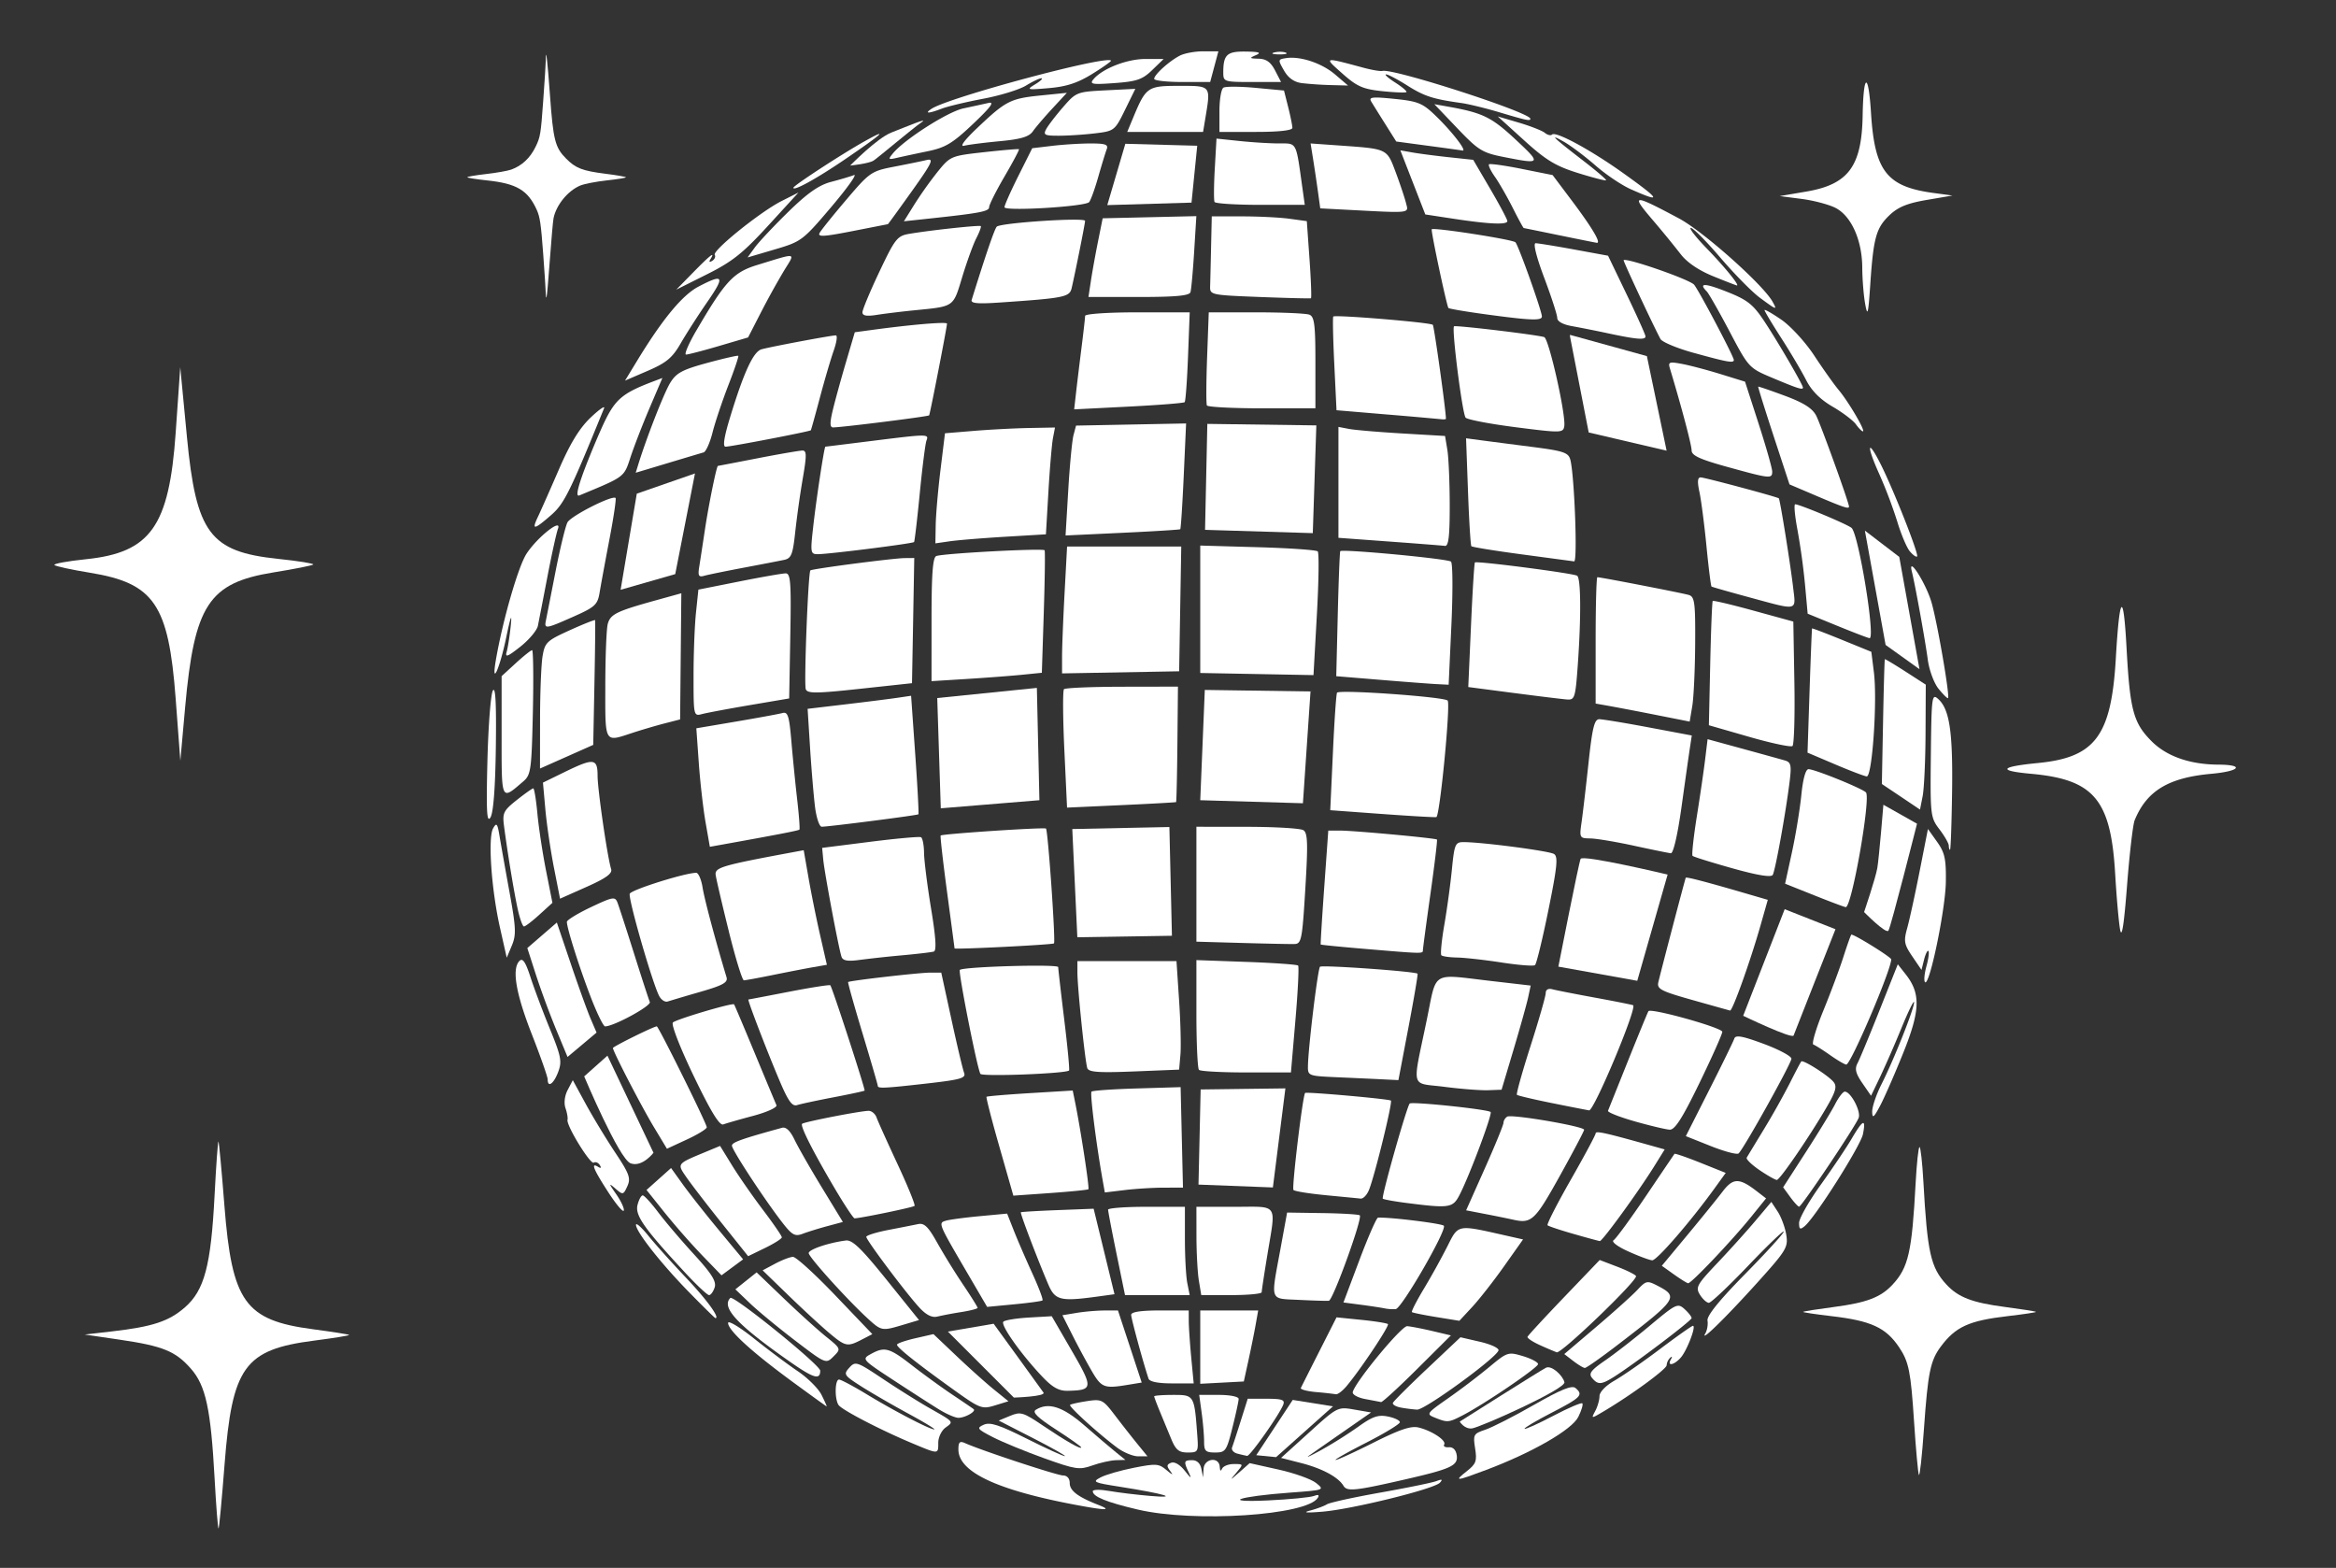 <svg width="608.544" height="408.425" viewBox="0 0 161.01 108.062" xmlns="http://www.w3.org/2000/svg"><rect x="0" y="0" width="161.01" height="108.062" fill="#333333" stroke="none"/><path style="fill:#fff;stroke-width:.265" d="M112.131 92.192c.258-.067.615-.063.794.01.18.072-.031.127-.468.122-.437-.006-.583-.065-.326-.132zM108.62 93.588c0-1.248.245-1.478 1.55-1.459.93.014 1.1.074.7.246-.471.202-.45.23.191.246.523.014.833.236 1.131.813l.41.793h-1.99c-1.93 0-1.991-.02-1.991-.64zM103.858 94.009c0-.286 1.035-1.223 1.769-1.6.317-.164 1.045-.298 1.616-.298h1.04L108 93.169l-.283 1.058h-1.93c-1.06 0-1.929-.098-1.929-.218zM114.042 94.305c-.538-.069-.938-.35-1.235-.868-.426-.742-.422-.769.134-.855.986-.152 2.472.343 3.393 1.131l.885.757-1.19-.031a24.702 24.702 0 0 1-1.987-.134zM99.665 94.046c.614-.74 2.313-1.406 3.582-1.406h1.262l-.788.764c-.67.65-1.06.785-2.583.896-1.551.114-1.75.08-1.473-.254zM88.512 96.073c1.181-.784 12.003-3.69 12.37-3.322.04.04-.538.45-1.284.913-1.002.623-1.777.879-2.979.983-1.54.133-1.59.12-.963-.262.364-.222.556-.408.428-.413-.128-.005-.605.22-1.058.499-.454.279-1.779.688-2.945.908-1.165.22-2.453.528-2.861.683-.925.352-1.229.356-.708.01zM127.67 96.32c-.945-.283-2.136-.574-2.645-.645-1.954-.273-2.552-.467-3.728-1.21-.667-.422-1.322-.765-1.455-.762-.133.002.15.255.63.562.479.307.826.602.77.657-.054.055-.803.026-1.665-.064-1.331-.139-1.741-.32-2.744-1.21-1.305-1.157-1.326-1.151 1.445-.406.582.157 1.17.256 1.307.222.75-.192 10.202 2.863 10.202 3.297 0 .17-.25.118-2.117-.44zM108.356 96.227c0-.791.123-1.516.274-1.609.151-.093 1.152-.087 2.225.013l1.95.183.29 1.147c.158.63.288 1.272.288 1.426 0 .177-.924.28-2.514.28h-2.513zM102.413 96.675c.88-2.109.988-2.183 3.17-2.183 2.209 0 2.177-.039 1.81 2.183l-.165.992H102zM96.417 97.469c.138-.255.662-.937 1.164-1.515.894-1.03.955-1.053 2.945-1.154l2.032-.102-.712 1.452c-.7 1.426-.737 1.456-2.062 1.615-.743.089-1.86.163-2.484.164-.999.002-1.104-.052-.883-.46zM91.662 97.395c1.966-1.866 2.282-2.028 4.358-2.239l1.82-.184-.997 1.077c-.549.593-1.155 1.302-1.347 1.577-.264.377-.825.544-2.278.68-1.06.1-2.166.24-2.457.314-.33.083.009-.378.901-1.225zM122.717 98.62l-2.175-.292-.749-1.19a176.47 176.47 0 0 1-.975-1.562c-.188-.312.07-.342 1.602-.186 1.629.166 1.936.292 2.84 1.166 1.127 1.087 2.184 2.456 1.849 2.394-.12-.022-1.195-.171-2.392-.33zM85.852 99.142c.794-.962 3.781-2.868 4.853-3.095.613-.13 1.39-.3 1.727-.376.45-.102.168.282-1.059 1.445-1.41 1.336-1.897 1.63-3.125 1.883-.8.165-1.753.369-2.117.454-.605.14-.629.114-.279-.31zM127.997 99.405c-1.526-.3-1.783-.458-3.244-1.988l-1.586-1.662.995.178c2.345.42 2.954.72 4.598 2.252 1.804 1.683 1.78 1.721-.763 1.22zM78.987 101.518c0-.147 3.29-2.295 4.895-3.196 1.747-.98 1.278-.545-1.323 1.226-1.958 1.334-3.572 2.224-3.572 1.97zM136.711 101.619c-.63-.28-1.727-1.017-2.436-1.638-.71-.62-1.683-1.353-2.162-1.627-1.09-.623-.788-.326 1.315 1.294.911.702 1.621 1.312 1.579 1.354-.043.043-.918-.184-1.945-.504-1.527-.476-2.2-.884-3.695-2.24l-1.829-1.659 1.455.429c.8.236 1.607.552 1.793.704.185.151.408.204.495.117.25-.251 2.689 1.071 4.922 2.67 2.582 1.846 2.683 2.065.508 1.1zM108.019 102.496c-.057-.11-.05-1.137.015-2.284l.119-2.085 1.595.167c.878.092 2.101.167 2.718.167 1.242 0 1.157-.158 1.595 2.976l.176 1.257h-3.057c-1.682 0-3.104-.09-3.161-.198zM117.055 103.028l-1.751-.092-.153-1.113a122.36 122.36 0 0 0-.333-2.237l-.18-1.124 2.085.148c3.222.23 3.171.206 3.777 1.825.297.794.616 1.746.71 2.116.187.748.45.718-4.155.477zM93.54 102.856c0-.135.43-1.105.956-2.155l.956-1.91 1.359-.162c.747-.09 1.937-.165 2.644-.166 1.047-.002 1.256.073 1.129.404-.086.224-.35 1.087-.587 1.919-.237.831-.518 1.605-.624 1.72-.287.312-5.834.644-5.834.35zM87.33 102.665a27.256 27.256 0 0 1 1.604-2.253c.87-1.075.916-1.095 3.207-1.35 1.278-.141 2.357-.233 2.396-.203.04.03-.407.873-.992 1.874-.585 1.001-1.064 1.956-1.064 2.121 0 .292-.647.414-4.194.793l-1.68.18zM124.513 103.655l-1.968-.3-.86-2.209-.86-2.209.843.148c.464.082 1.594.229 2.511.327l1.668.179 1.177 2.009c.646 1.105 1.176 2.1 1.176 2.213 0 .267-1.254.213-3.687-.158zM80.803 104.62c.113-.202.948-1.239 1.856-2.305 1.593-1.872 1.708-1.95 3.289-2.254.9-.174 1.91-.38 2.24-.46.51-.12.351.211-1.022 2.136-.895 1.254-1.642 2.284-1.661 2.288l-2.47.484c-1.98.387-2.398.408-2.232.11zM131.772 104.79a617.49 617.49 0 0 0-2.443-.499c-.034-.004-.377-.635-.762-1.399-.385-.763-.936-1.723-1.224-2.131-.288-.409-.472-.795-.408-.86.064-.063 1.077.077 2.25.313l2.135.428 1.318 1.753c1.42 1.89 2.055 2.963 1.723 2.914-.115-.017-1.28-.25-2.59-.52zM76.332 105.63c.275-.378 1.312-1.481 2.305-2.452 1.324-1.295 2.11-1.846 2.946-2.066.628-.164 1.34-.376 1.584-.47.243-.093-.462.897-1.568 2.2-1.957 2.307-2.06 2.385-3.888 2.923l-1.878.553zM72.097 107.336c1.18-1.203 1.53-1.47 1.176-.897-.118.19-.072.234.121.114.17-.105.25-.29.175-.41-.181-.293 3.143-2.972 4.602-3.709l1.169-.59-2.095 2.289c-1.73 1.89-2.463 2.473-4.211 3.347l-2.117 1.058zM99.498 107.92c.094-.619.314-1.84.49-2.712l.319-1.588 3.228-.074 3.229-.075-.152 2.456c-.084 1.35-.198 2.604-.254 2.786-.075.243-1.026.331-3.566.331h-3.464zM111.134 109.044c-3.358-.13-3.44-.146-3.42-.728.01-.327.04-1.547.065-2.712l.048-2.116h2.08c1.143 0 2.617.074 3.275.164l1.196.164.187 2.635c.102 1.45.146 2.656.098 2.68-.05.025-1.637-.014-3.529-.087zM91.28 109.238c.966-3.105 1.568-4.865 1.725-5.038.243-.267 6.09-.654 6.09-.402 0 .18-.66 3.49-.925 4.632-.144.62-.496.691-4.952.995-1.547.106-2.016.06-1.939-.187zM145.611 109.101c-.537-.395-1.765-1.641-2.73-2.769-.964-1.128-1.88-2.05-2.033-2.05-.155 0 .33.627 1.075 1.395 1.239 1.274 2.301 2.575 2.1 2.572-.044 0-.784-.287-1.643-.637-.996-.406-1.805-.957-2.234-1.52a73.029 73.029 0 0 0-1.975-2.41c-1.483-1.74-1.312-1.745 1.866-.048 1.67.892 5.8 4.57 6.446 5.74.329.596.293.585-.872-.273zM83.75 110.1c0-.183.524-1.44 1.166-2.795 1.075-2.27 1.234-2.473 2.05-2.612 1.437-.246 4.846-.614 4.94-.534.046.04-.09.412-.304.826-.214.413-.651 1.616-.972 2.672-.642 2.114-.518 2.028-3.308 2.305-.874.087-2.034.229-2.58.315-.706.112-.992.061-.992-.176zM126.664 110.233c-1.354-.185-2.49-.379-2.526-.431-.129-.19-1.223-5.35-1.15-5.424.143-.143 5.587.702 5.77.897.213.225 1.823 4.743 1.823 5.113 0 .303-.783.272-3.917-.155zM135.211 111.563a96.26 96.26 0 0 0-2.58-.515c-.607-.108-.992-.324-.992-.558 0-.21-.403-1.455-.897-2.766-.541-1.438-.777-2.384-.595-2.385.166 0 1.357.194 2.648.43l2.345.43 1.289 2.68c.708 1.473 1.29 2.768 1.292 2.877.005.262-.59.216-2.51-.193zM72.298 111.36c2.009-3.434 2.558-4.021 4.229-4.531 2.78-.849 2.607-.887 1.818.401a54.505 54.505 0 0 0-1.592 2.877l-.886 1.725-2.006.59c-1.104.325-2.124.59-2.268.59-.144 0 .173-.743.705-1.653zM141.05 112.897c-1.154-.318-2.188-.75-2.299-.96-.573-1.086-2.584-5.39-2.537-5.43.221-.179 4.595 1.346 4.864 1.697.393.513 2.732 4.949 2.732 5.182 0 .23-.432.153-2.76-.49zM68.214 113.447c1.756-2.883 3.123-4.536 4.234-5.118 1.74-.911 1.845-.732.616 1.046-.63.91-1.458 2.2-1.843 2.867-.574.995-.982 1.335-2.268 1.89l-1.568.676zM146.51 114.636c-1.662-.697-1.67-.705-2.992-3.212-.729-1.382-1.438-2.625-1.575-2.764-.59-.594-.142-.584 1.404.03 1.403.557 1.792.864 2.563 2.027.927 1.397 2.663 4.377 2.663 4.57 0 .18-.334.075-2.063-.65zM107.492 116.519c-.056-.11-.05-1.598.013-3.308l.114-3.109h3.257c1.792 0 3.446.073 3.676.161.35.134.418.682.418 3.307v3.147h-3.688c-2.029 0-3.734-.09-3.79-.198zM98.474 115.629c.072-.639.242-2.033.376-3.098.135-1.066.246-2.048.246-2.183 0-.139 1.565-.246 3.605-.246h3.605l-.116 3.038c-.064 1.67-.169 3.09-.232 3.153-.064.064-1.803.201-3.866.306l-3.75.19zM119.865 117.139l-3.44-.29-.153-3.175c-.085-1.746-.117-3.223-.07-3.281.11-.14 6.696.405 6.86.569.092.092.904 5.903.904 6.473 0 .041-.148.057-.33.034a314.29 314.29 0 0 0-3.77-.33zM81.688 116.915c.145-.618.55-2.095.899-3.282l.635-2.158 1.256-.17c2.733-.368 5.093-.565 5.099-.424.008.198-1.162 6.209-1.23 6.32-.05.081-5.927.82-6.62.833-.22.004-.231-.297-.039-1.119zM152.226 117.82c-.19-.265-.916-.815-1.614-1.221-.854-.498-1.447-1.095-1.82-1.832-.305-.6-1.074-1.9-1.71-2.887-.635-.987-1.155-1.856-1.155-1.93 0-.076.524.223 1.166.664.64.442 1.655 1.549 2.254 2.46.599.912 1.362 1.987 1.697 2.388.686.823 1.867 2.842 1.662 2.842-.074 0-.29-.217-.48-.483zM128.79 118.022c-1.785-.228-3.344-.526-3.465-.661-.228-.258-.978-6.157-.8-6.296.114-.088 5.753.587 6.215.744.326.11 1.517 5.413 1.382 6.154-.082.452-.237.454-3.332.059zM74.655 117.241c.932-3.036 1.576-4.424 2.13-4.588.565-.167 4.803-.963 5.13-.963.123 0 .058.47-.144 1.043-.203.574-.631 2.032-.953 3.241-.321 1.21-.603 2.224-.626 2.256-.06.082-5.507 1.131-5.88 1.132-.207 0-.095-.698.343-2.12zM68.297 120.591c.575-1.864 1.77-4.919 2.198-5.622.422-.692.828-.911 2.563-1.383 1.134-.308 2.095-.527 2.135-.487.04.04-.27.961-.692 2.045-.42 1.085-.91 2.547-1.087 3.25-.177.703-.454 1.316-.615 1.363-.162.046-1.28.38-2.486.742l-2.191.659zM143.347 120.751c-1.884-.521-2.447-.782-2.447-1.135 0-.374-.7-3.014-1.495-5.646-.135-.446-.048-.479.832-.313.54.101 1.74.418 2.664.703l1.681.52.937 2.898c.515 1.594.937 3.079.937 3.3 0 .508-.147.493-3.109-.327zM152.862 109.514c-.106-.582-.196-1.713-.2-2.513-.012-1.877-.756-3.535-1.836-4.094-.452-.234-1.503-.513-2.336-.621l-1.515-.197 1.825-.31c2.902-.493 3.828-1.737 3.889-5.23.052-2.96.397-3.063.578-.172.25 3.993 1.086 5.062 4.292 5.496l1.323.178-1.782.305c-1.341.229-1.975.49-2.566 1.056-.917.878-1.103 1.552-1.32 4.78-.138 2.053-.186 2.235-.352 1.322zM64.407 121.44c.27-.779.883-2.286 1.36-3.35.885-1.967 1.34-2.38 3.557-3.223l.637-.242-.87 2.038c-.479 1.121-1.072 2.65-1.319 3.397-.47 1.425-.364 1.345-3.53 2.66-.224.093-.172-.308.165-1.28zM149.499 122.749l-1.852-.789-1.1-3.349c-.603-1.842-1.08-3.366-1.057-3.387.022-.021.848.262 1.837.629 1.292.48 1.898.863 2.157 1.364.32.62 2.264 6.004 2.264 6.272 0 .184-.342.071-2.25-.74zM61.383 124.191c.191-.4.841-1.868 1.445-3.262.775-1.792 1.415-2.839 2.184-3.572.599-.57 1.016-.858.927-.64-2.372 5.822-2.747 6.576-3.656 7.367-1.178 1.024-1.347 1.044-.9.107zM97.935 122.356c.102-1.72.265-3.423.361-3.787l.175-.661 3.793-.074 3.793-.074-.163 3.614c-.09 1.987-.198 3.641-.24 3.676-.042.035-1.838.146-3.99.247l-3.915.184zM88.8 124.744c.012-.704.16-2.411.33-3.794l.308-2.513 1.985-.164c1.091-.09 2.797-.18 3.79-.199l1.808-.034-.14.727c-.076.4-.217 2.057-.313 3.681l-.173 2.953-2.817.168c-1.55.093-3.263.233-3.81.312l-.991.143.022-1.28zM120.064 125.899l-3.506-.257v-7.644l.728.14c.4.076 2.053.217 3.674.312l2.946.173.16.965c.087.531.16 2.245.162 3.81.002 2.123-.08 2.833-.328 2.801-.182-.024-1.908-.159-3.836-.3zM80.358 124.853c.22-1.948.759-5.488.836-5.492.023-.001 1.466-.18 3.207-.397 3.88-.484 3.938-.484 3.761-.025-.078.204-.286 1.84-.462 3.638-.176 1.798-.352 3.308-.393 3.356-.088.106-5.842.832-6.618.836-.524.002-.538-.083-.331-1.916zM155.941 126.574c-.214-.255-.604-1.179-.867-2.052a32.456 32.456 0 0 0-1.243-3.283c-.904-2.002-.817-2.497.113-.646.888 1.768 2.635 6.197 2.498 6.334-.061.062-.287-.097-.5-.353z" transform="translate(-24.305 -88.575)"/><path style="fill:#fff;stroke-width:.115" d="M61.924 108.815c0-.168-.081-1.407-.18-2.754-.152-2.05-.223-2.54-.443-3.023-.618-1.36-1.383-1.813-3.435-2.03-.744-.08-1.353-.177-1.353-.217 0-.04.579-.139 1.285-.22.707-.08 1.489-.218 1.738-.306.734-.26 1.311-.799 1.688-1.579.324-.67.356-.862.522-3.16.098-1.347.178-2.612.178-2.811 0-.951.11-.023.289 2.438.223 3.073.353 3.587 1.101 4.342.67.677 1.13.855 2.725 1.056.776.097 1.41.207 1.41.245 0 .037-.6.134-1.335.214-.734.08-1.557.242-1.828.358-.852.365-1.645 1.338-1.828 2.246-.039.19-.153 1.485-.255 2.878-.1 1.393-.205 2.554-.231 2.58-.027.027-.048-.09-.048-.257z" transform="translate(-24.305 -88.575)"/><path style="fill:#fff;stroke-width:.265" d="M129.193 126.783c-1.855-.248-3.418-.501-3.472-.562-.055-.061-.16-1.76-.233-3.775l-.134-3.663 1.092.145c.6.08 2.184.285 3.518.456 2.11.272 2.445.385 2.576.873.282 1.053.508 7.044.264 7.01l-3.611-.484zM72.499 127.648c.065-.41.244-1.578.398-2.597.258-1.713.799-4.364.891-4.366.022 0 1.264-.239 2.761-.53 1.497-.29 2.879-.528 3.07-.528.289 0 .292.338.018 1.919a69.308 69.308 0 0 0-.522 3.707c-.163 1.533-.27 1.805-.754 1.908-.31.066-1.576.31-2.813.544-1.237.233-2.456.483-2.71.556-.375.107-.437-.003-.34-.613zM144.868 129.742c-1.382-.375-2.55-.708-2.595-.74-.045-.032-.203-1.29-.35-2.798-.148-1.507-.367-3.187-.486-3.732-.151-.695-.126-.993.086-.994.259-.002 5.225 1.328 5.387 1.442.082.058.799 4.524.99 6.166.19 1.63.393 1.585-3.032.656zM61.933 131.335c.052-.254.35-1.773.663-3.373.314-1.601.683-3.123.822-3.383.239-.447 3.1-1.898 3.316-1.682.056.056-.134 1.337-.423 2.848-.289 1.51-.594 3.163-.678 3.672-.138.835-.315.998-1.8 1.657-1.932.857-2.024.87-1.9.261zM150.919 131.698l-2.02-.826-.18-1.984a47.294 47.294 0 0 0-.518-3.77c-.187-.983-.26-1.786-.162-1.786.306 0 3.56 1.362 3.882 1.625.487.398 1.674 7.667 1.24 7.601-.122-.018-1.132-.405-2.242-.86zM97.508 133.831c0-.636.078-2.603.173-4.372l.173-3.217h7.869l-.073 4.3-.072 4.299-4.035.073-4.035.073zM60.118 128.573c-.085-.21-.147-.148-.16.16-.011.28.051.435.139.348.088-.088.097-.317.02-.508zM59.853 129.632c-.084-.211-.147-.149-.16.16-.011.279.052.435.14.347.087-.088.097-.316.02-.507z" transform="translate(-24.305 -88.575)"/><path style="fill:#fff;stroke-width:.265" d="M58.486 134.047c.473-2.738 1.544-6.443 2.113-7.313.746-1.14 2.465-2.497 2.161-1.705-.1.264-.427 1.746-.724 3.294a570.006 570.006 0 0 1-.657 3.386c-.065.315-.61.962-1.21 1.438-.874.692-1.062.763-.942.353.083-.281.211-1.107.285-1.834.09-.88-.016-.6-.315.838-.458 2.2-1.045 3.473-.711 1.543zM110.936 135.032l-3.903-.073V126.176l3.96.113c2.178.062 4.04.192 4.137.289.097.097.071 2.055-.058 4.352l-.234 4.175zM88.512 131.27c0-3.16.085-4.282.33-4.372.51-.186 7.378-.55 7.464-.396.041.075.015 2.005-.058 4.29l-.133 4.152-1.354.136c-.745.075-2.455.205-3.801.289l-2.448.152zM119.46 135.432l-3.053-.252.105-4.27c.058-2.35.135-4.305.172-4.346.148-.164 7.43.522 7.632.72.12.117.132 2.073.028 4.348l-.19 4.135-.821-.041c-.452-.023-2.195-.155-3.874-.294zM79.844 136.079c-.134-.35.163-8.035.317-8.189.111-.111 5.71-.843 6.5-.85l.66-.006-.077 4.314-.079 4.314-3.591.388c-3.014.325-3.615.33-3.73.029zM157.923 136.05c-.316-.39-.649-1.29-.745-2.016-.18-1.344-.864-5.127-1.099-6.072-.288-1.16.964.8 1.352 2.116.396 1.344 1.285 6.492 1.142 6.612-.043.036-.336-.252-.65-.64zM128.64 136.337l-3.133-.41.188-4.247c.103-2.336.224-4.289.269-4.339.108-.122 6.766.742 7.045.914.261.162.282 2.828.046 6.148-.16 2.247-.212 2.42-.728 2.383-.305-.022-1.965-.224-3.688-.45zM72.108 135.175c0-1.524.075-3.488.167-4.366l.167-1.596 2.81-.56c1.545-.308 2.988-.56 3.206-.56.34 0 .386.62.319 4.31l-.078 4.31-2.7.458c-1.485.253-2.968.53-3.296.617-.59.156-.595.13-.595-2.613zM138.518 137.864a239.765 239.765 0 0 0-3.24-.622l-.993-.176v-4.354c0-2.394.054-4.354.119-4.354.237 0 5.847 1.089 6.297 1.222.41.121.461.51.444 3.36-.011 1.773-.1 3.706-.199 4.296l-.179 1.073zM66.026 135.833c.002-2 .078-3.915.169-4.254.179-.668.604-.877 3.298-1.624l1.773-.491-.042 4.347-.042 4.348-1.058.272c-.582.15-1.586.445-2.23.656-1.957.641-1.872.789-1.868-3.254zM144.868 139.36l-2.778-.8.093-4.24c.051-2.333.129-4.28.172-4.325.044-.047 1.311.254 2.818.668l2.738.752.073 4.206c.04 2.314-.02 4.281-.132 4.372-.113.092-1.456-.193-2.984-.633zM61.528 138.192c.001-1.843.079-3.813.172-4.378.159-.959.283-1.079 1.878-1.802.94-.426 1.725-.737 1.746-.693.02.045 0 1.998-.047 4.339l-.083 4.256-1.835.815-1.834.815.003-3.352zM150.782 141.253l-1.892-.804.141-4.26c.078-2.342.155-4.278.172-4.3.017-.024.943.33 2.058.784l2.027.826.177 1.416c.246 1.967-.116 7.21-.495 7.172-.163-.016-1.148-.391-2.188-.834zM58.879 139.318v-4.141l.978-.896c.537-.492 1.043-.895 1.124-.895.08 0 .104 1.926.052 4.28-.088 3.984-.134 4.314-.662 4.767-1.538 1.32-1.492 1.416-1.492-3.115zM97.665 140.237c-.102-2.2-.113-4.073-.024-4.162.089-.089 1.892-.165 4.008-.169l3.847-.007-.038 3.96c-.021 2.177-.062 3.977-.091 3.998-.03.021-1.733.116-3.785.21l-3.73.17-.187-4zM155.328 143.49l-1.315-.881.083-4.281c.045-2.355.1-4.298.124-4.32.022-.02.666.366 1.43.858l1.39.896-.016 3.376c-.008 1.857-.098 3.794-.198 4.305l-.184.93-1.314-.883zM119.517 144.673l-3.524-.258.185-3.993c.1-2.197.229-4.044.284-4.106.2-.224 7.379.287 7.622.543.216.228-.537 7.997-.78 8.033-.145.022-1.85-.077-3.787-.219zM57.9 141.037c.06-2.412.228-4.6.374-4.86.184-.329.247.86.207 3.881-.037 2.818-.169 4.534-.373 4.86-.25.4-.293-.41-.208-3.88zM80.478 144.167c-.093-.764-.246-2.592-.34-4.063l-.168-2.675 2.617-.31c1.44-.17 3.045-.373 3.567-.45l.949-.14.286 4.05c.157 2.228.255 4.082.218 4.119-.071.071-6.153.853-6.665.856-.161.001-.37-.623-.464-1.387zM72.934 145.236c-.163-.936-.372-2.774-.465-4.084l-.169-2.381 2.748-.466c1.512-.256 2.946-.52 3.188-.586.372-.102.466.194.614 1.94.097 1.134.278 2.952.403 4.041.125 1.09.193 2.015.152 2.056-.065.065-1.634.368-5.346 1.034l-.828.148zM158.627 146.862c0-.156-.29-.662-.642-1.125-.624-.818-.64-.964-.595-5.122.044-4.062.07-4.259.51-3.86.78.704 1.013 2.272.953 6.418-.031 2.184-.095 3.97-.142 3.97-.046 0-.084-.126-.084-.281zM136.93 146.865c-1.236-.27-2.591-.496-3.01-.503-.745-.011-.76-.038-.602-1.136.088-.619.304-2.464.48-4.101.257-2.387.402-2.977.734-2.98.228 0 1.757.251 3.397.56l2.983.561-.126.83c-.07.457-.33 2.289-.578 4.071-.27 1.938-.567 3.23-.74 3.215-.158-.015-1.3-.248-2.537-.517zM143.705 148.418c-1.44-.404-2.673-.789-2.739-.855-.066-.065.066-1.288.293-2.717.227-1.428.487-3.21.577-3.961l.165-1.364 2.426.664c1.334.365 2.643.727 2.909.805.416.121.46.327.314 1.494-.274 2.194-.981 6.093-1.16 6.393-.11.182-1.06.026-2.785-.459zM62.484 148.366c-.232-1.181-.497-2.981-.589-4l-.166-1.852 1.491-.728c2.013-.982 2.273-.952 2.274.265.002.952.673 5.579.935 6.43.092.3-.368.631-1.699 1.222l-1.824.811zM149.348 150.281l-2.004-.8.471-2.16c.259-1.19.55-2.965.648-3.947.111-1.113.298-1.786.495-1.786.42 0 3.649 1.305 3.955 1.598.36.346-.976 7.949-1.39 7.911-.095-.009-1.074-.376-2.175-.816zM59.977 151.179c-.267-1.252-.687-3.809-.933-5.68-.117-.892-.033-1.06.883-1.787.557-.44 1.067-.801 1.134-.801.068 0 .196.789.286 1.754.09.964.36 2.74.6 3.944l.434 2.19-.891.81c-.49.447-.97.815-1.068.819-.097.004-.297-.558-.445-1.25zM109.877 153.565l-3.109-.088v-7.92l3.506.004c1.928.002 3.67.107 3.868.233.298.189.322.913.133 4.031-.215 3.541-.267 3.802-.76 3.815-.29.007-1.928-.026-3.638-.075zM90.098 153.94c-.001-.027-.233-1.772-.515-3.878-.282-2.105-.481-3.86-.442-3.9.117-.117 7.156-.582 7.259-.48.14.14.674 7.807.551 7.914-.108.094-6.85.433-6.853.345zM118.28 153.966c-1.599-.135-2.924-.267-2.944-.293-.02-.026.089-1.803.243-3.95l.279-3.902h.813c.963 0 6.58.52 6.678.618.038.037-.166 1.726-.451 3.752-.286 2.027-.52 3.777-.52 3.89 0 .23-.037.23-4.098-.115z" transform="translate(-24.305 -88.575)"/><path style="fill:#fff;stroke-width:.411" d="M36.411 136.703c-.487-6.476-1.481-7.933-5.902-8.653-1.261-.205-2.364-.445-2.452-.532-.088-.088.898-.269 2.19-.402 4.438-.458 5.717-2.266 6.167-8.716l.315-4.516.46 4.799c.636 6.65 1.584 7.92 6.281 8.41 1.402.147 2.495.322 2.427.39-.067.067-1.303.312-2.748.545-4.453.717-5.449 2.237-6.082 9.283l-.332 3.699z" transform="translate(-24.305 -88.575)"/><path style="fill:#fff;stroke-width:.265" d="M58.767 152.517c-.593-2.64-.84-6.196-.475-6.848.238-.425.3-.348.449.557.095.578.404 2.315.686 3.86.443 2.425.464 2.927.159 3.654l-.354.842zM82.308 154.521c-.188-.533-1.175-5.785-1.262-6.716l-.074-.793 3.307-.418c1.819-.23 3.396-.372 3.506-.316.109.057.204.543.21 1.08.007.537.226 2.268.486 3.846.328 1.987.385 2.896.186 2.955-.158.047-1.12.161-2.14.254a83.3 83.3 0 0 0-2.97.321c-.821.113-1.154.056-1.249-.213zM127.803 154.913c-1.164-.18-2.544-.334-3.065-.343-.521-.01-1.01-.08-1.085-.155-.076-.075.015-1.014.2-2.085.187-1.071.423-2.795.525-3.831.172-1.745.232-1.884.804-1.884 1.271 0 5.89.606 6.232.818.293.18.224.874-.385 3.868-.407 2.007-.824 3.713-.925 3.793-.102.08-1.137-.002-2.301-.181zM170.435 152.648c-.093-.51-.246-2.236-.34-3.837-.298-5.13-1.456-6.51-5.793-6.904-2.341-.212-2.162-.486.487-.745 3.931-.384 5.039-1.874 5.349-7.194.26-4.46.523-4.728.74-.752.233 4.31.47 5.188 1.734 6.453 1.038 1.037 2.636 1.596 4.592 1.606 1.845.009 1.498.453-.496.633-2.945.267-4.442 1.176-5.27 3.199-.12.291-.356 2.315-.525 4.498-.211 2.724-.361 3.678-.478 3.043zM74.54 152.766c-.46-1.855-.868-3.603-.907-3.884-.07-.516.41-.658 5.248-1.557l.82-.152.332 1.904c.182 1.047.541 2.824.798 3.949l.468 2.045-.958.167c-.526.092-1.768.333-2.76.535-.992.202-1.894.367-2.004.367-.11 0-.577-1.518-1.038-3.374zM158.008 150.782c-.073-.182-.133-.033-.133.33 0 .365.06.513.133.332.074-.182.074-.48 0-.662zM157.75 152.122c-.085-.212-.148-.149-.16.16-.012.278.05.435.138.347.088-.088.098-.316.021-.507zM157.485 153.18c-.085-.211-.148-.149-.16.16-.012.279.05.435.139.347.088-.088.097-.316.02-.507z" transform="translate(-24.305 -88.575)"/><path style="fill:#fff;stroke-width:.265" d="M156.99 156.267c-.09-.09-.047-.583.095-1.096.142-.513.204-.987.138-1.053-.066-.066-.2.202-.3.594l-.178.713-.634-.933c-.564-.83-.603-1.047-.349-1.958.157-.563.542-2.329.857-3.923l.57-2.9.631.886c.53.745.626 1.182.603 2.766-.027 1.895-1.13 7.207-1.433 6.904zM69.745 157.232c-.465-.868-2.157-6.74-2.034-7.058.105-.274 3.817-1.442 4.58-1.442.153 0 .352.457.441 1.016.132.826.864 3.57 1.649 6.178.108.362-.237.556-1.797 1.007a138.68 138.68 0 0 0-2.258.667c-.18.06-.441-.106-.581-.368zM140.95 157.496c-2.17-.611-2.45-.758-2.343-1.224.173-.75 1.847-7.131 1.89-7.203.041-.068 1.393.283 3.888 1.01l1.766.515-.506 1.78c-.697 2.449-1.929 5.89-2.095 5.85-.075-.018-1.246-.346-2.6-.728zM65.01 157.264c-.786-2.046-1.633-4.72-1.633-5.152 0-.125.744-.58 1.653-1.011 1.513-.717 1.67-.744 1.834-.32.099.255.612 1.833 1.14 3.507.528 1.673 1.018 3.18 1.09 3.348.114.266-2.482 1.679-3.084 1.679-.118 0-.568-.923-1-2.05zM62.628 159.509a59.148 59.148 0 0 1-1.385-3.753l-.592-1.838 1.017-.88 1.018-.88.964 2.85c.53 1.569 1.147 3.275 1.37 3.793l.404.942-1 .84-1.001.84zM150.44 161.291c-.502-.354-1.018-.679-1.148-.722-.13-.043.176-1.087.68-2.32.504-1.233 1.126-2.896 1.382-3.697.256-.8.504-1.5.551-1.555.09-.103 2.753 1.54 2.753 1.7 0 .727-2.795 7.27-3.098 7.25-.115-.006-.62-.302-1.12-.656zM106.945 162.313c-.097-.097-.177-1.839-.177-3.871v-3.695l3.44.124c1.893.068 3.499.182 3.57.252.07.07-.013 1.756-.184 3.747l-.31 3.62h-3.082c-1.694 0-3.16-.08-3.257-.177zM99.246 162.187c-.154-.461-.68-5.56-.68-6.587v-.783H105.395l.18 2.712c.1 1.492.142 3.174.092 3.74l-.09 1.027-3.106.125c-2.462.099-3.131.05-3.226-.234zM91.88 162.588c-.217-.35-1.54-7.041-1.417-7.164.224-.224 6.78-.412 6.78-.195 0 .125.188 1.762.417 3.637.229 1.874.378 3.445.33 3.49-.222.216-5.985.434-6.11.232zM116.492 162.822c-2.035-.09-2.05-.095-2.035-.806.029-1.335.677-6.657.83-6.81.136-.136 6.567.321 6.724.478.036.036-.247 1.7-.627 3.7l-.692 3.635-1.075-.053c-.591-.03-1.997-.094-3.125-.144zM62.054 162.968c0-.174-.492-1.573-1.093-3.11-1.107-2.827-1.39-4.516-.85-5.056.22-.22.417.071.756 1.116.252.777.854 2.382 1.339 3.568.778 1.904.845 2.25.57 2.976-.308.818-.722 1.108-.722.506zM84.808 163.417c0-.072-.474-1.702-1.053-3.621-.58-1.92-1.026-3.511-.992-3.537.13-.1 4.9-.648 5.639-.648h.78l.705 3.24c.388 1.783.779 3.433.87 3.666.139.361-.235.47-2.506.728-2.978.338-3.443.362-3.443.172zM123.875 163.483c-2.398-.31-2.24.286-1.226-4.631.707-3.424.249-3.15 4.436-2.665l2.723.315-.174.811c-.096.446-.547 2.062-1.003 3.59l-.829 2.778-.925.034c-.51.02-1.86-.085-3.002-.232zM77.968 162.898c-.933-2.222-2.16-5.435-2.078-5.436.03 0 1.292-.241 2.805-.535 1.513-.293 2.791-.493 2.84-.443.128.127 2.424 7.183 2.363 7.258-.028.034-.983.24-2.124.458-1.14.218-2.276.46-2.524.54-.354.112-.626-.277-1.282-1.842zM131.294 164.606c-1.28-.258-2.376-.516-2.434-.574-.058-.057.365-1.574.94-3.369.575-1.795 1.045-3.436 1.045-3.647 0-.235.178-.334.464-.257.254.068 1.594.331 2.976.584 1.383.253 2.547.486 2.587.518.269.212-2.702 7.294-3.039 7.244a177.75 177.75 0 0 1-2.539-.5zM153.347 165.193c-.006-.332.284-1.188.646-1.902.844-1.667 2.256-5.216 2.241-5.637-.006-.178-.401.63-.878 1.793a78.502 78.502 0 0 1-1.478 3.383l-.61 1.267-.6-.87c-.461-.67-.537-.985-.33-1.375.147-.277.831-1.925 1.52-3.66l1.254-3.157.545.693c1.04 1.322 1.006 2.483-.156 5.38-.578 1.44-1.296 3.084-1.596 3.654-.45.852-.549.928-.558.431zM72.123 162.745c-.949-1.973-1.57-3.567-1.437-3.697.226-.222 4.111-1.375 4.216-1.25.03.034.672 1.55 1.427 3.37a852.51 852.51 0 0 0 1.493 3.58c.066.15-.648.478-1.587.729-.94.25-1.873.518-2.075.595-.26.1-.857-.876-2.037-3.327zM136.989 165.864c-1.06-.301-1.893-.63-1.852-.732l1.388-3.464c.723-1.803 1.353-3.334 1.4-3.4.168-.236 5.091 1.14 5.09 1.422 0 .157-.709 1.745-1.574 3.528-1.173 2.417-1.694 3.235-2.05 3.217-.261-.013-1.343-.27-2.402-.57zM69.368 166.244c-.859-1.427-2.816-5.205-2.816-5.436 0-.103 2.816-1.493 3.023-1.493.121 0 3.424 6.665 3.444 6.951.008.112-.606.492-1.365.844l-1.38.639zM142.222 167.565l-1.72-.685 1.613-3.187c.888-1.753 1.665-3.344 1.727-3.535.086-.267.556-.183 2.024.361 1.052.39 1.913.85 1.913 1.024 0 .319-3.277 6.196-3.64 6.528-.108.099-.97-.129-1.917-.506zM145.584 169.223c-.546-.372-.945-.759-.886-.86.059-.102.592-.981 1.185-1.955a55.231 55.231 0 0 0 1.783-3.175c.388-.772.745-1.448.792-1.5.123-.138 1.845.954 2.221 1.407.25.3.164.64-.417 1.65-1.155 2.005-3.274 5.108-3.488 5.108-.107 0-.643-.304-1.19-.675zM100.297 169.867c-.443-2.505-.873-5.937-.759-6.054.071-.073 1.482-.172 3.136-.22l3.006-.09.081 3.463.081 3.463-1.322.002c-.728 0-1.94.075-2.694.166l-1.37.165-.159-.895zM93.189 167.613c-.53-1.853-.929-3.403-.887-3.444.041-.042 1.395-.156 3.008-.254l2.933-.178.156.766c.386 1.89 1.01 5.963.923 6.038-.052.045-1.236.163-2.633.262l-2.538.18zM115.685 170.95c-1.135-.108-2.137-.269-2.226-.358-.13-.13.637-6.522.803-6.688.093-.093 5.8.415 5.912.526.122.122-1.069 4.997-1.494 6.115-.141.372-.409.66-.594.64-.186-.021-1.266-.126-2.401-.234zM147.692 171.07l-.483-.664 1.572-2.436c.865-1.34 1.77-2.824 2.012-3.297.241-.473.541-.86.666-.86.41 0 1.126 1.356.955 1.807-.228.598-3.94 6.132-4.106 6.122-.073-.005-.35-.307-.616-.672zM121.244 171.485c-.842-.108-1.575-.241-1.629-.296-.111-.114 1.654-6.354 1.854-6.555.152-.152 5.39.397 5.578.584.136.136-1.46 4.396-2.141 5.712-.466.902-.69.935-3.662.555zM64.964 167.782c-.156-.291-.342-.53-.415-.53-.073 0-.005.239.15.53.156.29.343.529.416.529.073 0 .005-.238-.15-.53z" transform="translate(-24.305 -88.575)"/><path style="fill:#fff;stroke-width:.265" d="M66.221 170.73c-1.026-1.588-1.212-2.057-.687-1.732.191.117.234.072.114-.121-.105-.17-.293-.248-.417-.17-.239.147-1.91-2.581-1.809-2.954.033-.121-.03-.483-.14-.804-.119-.351-.058-.852.153-1.255l.351-.67.9 1.651c.496.908 1.407 2.41 2.024 3.338.974 1.462 1.085 1.77.836 2.317-.277.607-.307.613-.823.165-.477-.413-.47-.369.064.4.33.474.56.977.513 1.116-.048.14-.533-.437-1.079-1.281zM81.846 170.494c-1.518-2.572-2.4-4.318-2.255-4.463.134-.133 4.038-.895 4.587-.895.21 0 .456.208.546.463.09.255.742 1.702 1.448 3.217.707 1.515 1.232 2.808 1.168 2.872-.103.103-3.739.855-4.135.856-.082 0-.693-.923-1.359-2.05zM128.597 172.637a89.102 89.102 0 0 0-1.884-.383l-1.354-.262 1.288-2.887c.708-1.588 1.288-3.005 1.288-3.148 0-.143.115-.332.256-.42.302-.186 5.3.667 5.3.905 0 .09-.759 1.529-1.687 3.199-1.701 3.06-1.94 3.283-3.207 2.996zM148.308 172.857c0-.3.667-1.475 1.483-2.612.815-1.136 1.78-2.572 2.142-3.19.78-1.333.998-1.42.777-.315-.161.805-3.283 5.734-4.018 6.344-.315.261-.384.22-.384-.227zM78.249 172.863c-1.218-1.561-3.495-5.032-3.495-5.327 0-.229.652-.462 3.456-1.232.27-.075.566.208.857.818.245.513 1.095 2 1.889 3.303l1.444 2.37-1.078.29c-.593.16-1.355.396-1.693.525-.526.2-.727.09-1.38-.747zM132.755 173.618c-.915-.261-1.717-.53-1.784-.595-.066-.067.653-1.475 1.597-3.13.944-1.655 1.717-3.095 1.717-3.2 0-.188.602-.06 3.372.714l1.388.389-.694 1.117c-1.098 1.769-3.606 5.22-3.778 5.2-.086-.01-.904-.233-1.818-.495zM74.035 172.857c-1.01-1.263-2.098-2.678-2.419-3.144-.655-.95-.686-.91 1.34-1.752l.981-.407.83 1.35c.458.742 1.415 2.12 2.129 3.063.714.943 1.297 1.792 1.297 1.887 0 .094-.522.426-1.16.736l-1.162.564zM136.542 174.828c-.756-.34-1.19-.671-1.018-.777.163-.1 1.161-1.463 2.218-3.028a909.916 909.916 0 0 1 1.978-2.923c.031-.042.839.236 1.794.618l1.738.696-.797 1.102c-1.65 2.28-3.955 4.938-4.27 4.922-.18-.009-.92-.283-1.643-.61zM72.71 175.104a50.33 50.33 0 0 1-2.585-2.942l-1.258-1.572.846-.756.846-.756.816 1.138c.449.625 1.566 2.042 2.483 3.147l1.666 2.009-.744.55-.745.551zM139.675 176.406l-.828-.591 1.754-2.11c.965-1.16 2.056-2.507 2.426-2.993.73-.962 1.152-.97 2.357-.041l.648.5-1.036 1.282c-1.329 1.643-4.133 4.596-4.337 4.566-.086-.012-.529-.288-.984-.613zM106.938 176.844c-.09-.546-.165-1.915-.167-3.043l-.003-2.05h2.646c3.057 0 2.841-.318 2.246 3.307-.216 1.31-.392 2.47-.393 2.58 0 .108-.938.198-2.083.198h-2.082zM101.263 174.991c-.321-1.564-.583-2.933-.582-3.042.001-.11 1.193-.199 2.648-.199h2.646v2.216c0 1.219.074 2.588.165 3.043l.165.827h-4.458zM71.522 176.283c-2.84-3.066-3.455-3.943-3.275-4.662.092-.365.254-.66.36-.656.107.005.585.527 1.063 1.162.478.635 1.588 1.94 2.467 2.898 1.22 1.332 1.557 1.87 1.428 2.277-.094.294-.268.534-.388.534s-.865-.699-1.655-1.553zM96.562 177.108c-.768-1.8-1.957-4.925-1.894-4.98.034-.03 1.177-.097 2.54-.15l2.477-.095.719 2.946.718 2.947-1.182.162c-2.54.348-2.914.256-3.378-.83zM113.846 178.166c-2.066-.104-1.962.178-1.286-3.505l.46-2.514 2.446.037c1.345.02 2.498.09 2.564.156.2.2-1.85 5.855-2.133 5.887-.146.016-1.069-.012-2.051-.061zM90.985 176.324c-2.029-3.471-2.023-3.456-1.48-3.617.254-.075 1.307-.215 2.34-.312l1.877-.176.455 1.155c.25.635.823 1.96 1.272 2.944.45.984.77 1.832.71 1.884-.058.052-.94.173-1.96.27l-1.855.177zM119.733 178.75c-.218-.047-.944-.158-1.614-.246l-1.216-.16 1.099-2.92c.604-1.605 1.182-2.922 1.285-2.927.852-.036 4.444.409 4.538.562.199.321-2.909 5.7-3.317 5.741a2.945 2.945 0 0 1-.775-.05zM87.685 178.709c-.911-.982-3.67-4.657-3.67-4.887 0-.1.684-.314 1.52-.476.837-.161 1.762-.344 2.056-.405.418-.087.701.189 1.301 1.267a48.64 48.64 0 0 0 1.781 2.886c.558.829 1.014 1.557 1.014 1.62 0 .062-.506.193-1.124.291a26.39 26.39 0 0 0-1.658.312c-.357.089-.76-.112-1.22-.608zM71.8 177.637c-1.921-1.962-3.66-4.169-3.66-4.644 0-.168.382.169.85.748.467.579 1.64 1.886 2.605 2.904 1.437 1.518 2.353 2.778 2.019 2.778-.036 0-.852-.803-1.814-1.786zM123.305 179.35c-.873-.143-1.63-.296-1.682-.342-.052-.045.321-.774.83-1.62a52.37 52.37 0 0 0 1.612-2.91c.767-1.53.656-1.508 3.949-.765l1.269.286-1.311 1.852c-.721 1.02-1.71 2.28-2.196 2.804l-.884.952zM84.138 179.47c-1.392-1.267-4.093-4.255-4.093-4.528 0-.25 1.363-.714 2.558-.868.447-.058 1.064.536 2.809 2.704l2.236 2.778-1.09.326c-1.455.437-1.497.43-2.42-.411zM141.844 180.482c.128-.219.197-.619.152-.89-.054-.328.807-1.394 2.586-3.202 1.467-1.491 2.668-2.808 2.668-2.927 0-.119-1.102.937-2.448 2.347-1.346 1.409-2.567 2.56-2.714 2.558-.147-.002-.423-.252-.613-.557-.317-.506-.212-.696 1.199-2.183.85-.896 2.035-2.21 2.633-2.922l1.089-1.293.439.67c.241.368.506 1.085.589 1.593.14.861.007 1.081-1.966 3.27-2.213 2.454-4.011 4.213-3.614 3.536zM81.444 180.433c-.551-.463-1.805-1.62-2.788-2.572l-1.786-1.731.86-.459c.473-.252 1.027-.464 1.23-.47.205-.006 1.519 1.19 2.921 2.657l2.55 2.668-.725.375c-.997.516-1.124.49-2.262-.468zM130.516 181.316c-.545-.24-.961-.513-.926-.606.036-.092 1.17-1.321 2.52-2.73l2.456-2.563 1.191.455c.655.25 1.245.542 1.31.648.161.26-5.124 5.348-5.463 5.26a25.376 25.376 0 0 1-1.088-.464zM79.117 180.975c-1.163-.887-2.567-2.045-3.12-2.574l-1.006-.962.732-.585.733-.584 1.86 1.784c1.024.982 2.335 2.168 2.913 2.635 1.049.847 1.05.851.528 1.374-.523.523-.531.52-2.64-1.088zM132.741 182.376l-.618-.476 2.206-1.875c1.213-1.031 2.489-2.179 2.836-2.55.591-.633.676-.65 1.372-.291 1.492.772 1.396.914-2.747 4.093-1.137.872-2.149 1.583-2.249 1.58-.1-.003-.46-.22-.8-.481z" transform="translate(-24.305 -88.575)"/><path style="fill:#fff;stroke-width:.288" d="M39.096 190.461c-.262-4.785-.608-6.387-1.632-7.552-1.062-1.21-1.932-1.565-4.918-2.002l-2.403-.353 1.872-.215c2.816-.324 3.937-.695 5.045-1.667 1.335-1.172 1.785-2.873 2.033-7.673.108-2.104.23-3.79.27-3.744.039.046.223 2.027.409 4.403.52 6.653 1.416 7.909 6.079 8.528 1.34.177 2.473.355 2.517.394.044.04-1.048.217-2.428.395-4.785.618-5.635 1.797-6.157 8.54-.184 2.376-.37 4.357-.414 4.402-.043.046-.166-1.51-.273-3.456z" transform="translate(-24.305 -88.575)"/><path style="fill:#fff;stroke-width:.265" d="M78.72 182.407c-3.602-2.522-4.723-3.726-4.075-4.374.215-.215 6.194 4.623 6.194 5.013 0 .662-.457.524-2.119-.639zM134.039 183.547c-.252-.304-.08-.534.918-1.22.675-.465 2.068-1.55 3.095-2.41 1.772-1.483 1.893-1.54 2.358-1.12.27.244.49.525.49.624 0 .177-3.958 3.173-5.349 4.048-.873.55-1.11.562-1.512.078zM107.033 181.42v-2.526H111.026l-.176.992c-.097.546-.32 1.647-.495 2.448l-.319 1.455-1.501.08-1.502.079zM103.467 183.59c-.385-1.162-1.196-4.142-1.196-4.394 0-.2.673-.302 1.984-.302h1.984l.002.728c.001.4.078 1.531.17 2.513l.17 1.786h-1.502c-.967 0-1.541-.118-1.612-.33zM99.55 183.061c-.359-.618-.96-1.734-1.335-2.48l-.683-1.357.98-.162c.54-.09 1.4-.163 1.915-.165l.934-.003.819 2.484.818 2.485-.96.158c-1.63.27-1.814.199-2.488-.96zM96.146 183.458c-1.475-1.556-2.905-3.58-2.68-3.791.113-.107.909-.235 1.768-.285l1.563-.09 1.38 2.38c1.495 2.58 1.481 2.72-.285 2.76-.601.014-1.044-.233-1.746-.974zM115.02 184.52c-.628-.056-1.102-.184-1.053-.284.048-.1.62-1.236 1.273-2.525l1.186-2.342 1.71.173c.942.095 1.766.227 1.832.293.12.12-1.907 3.159-2.859 4.285-.277.327-.604.574-.726.549a24.002 24.002 0 0 0-1.363-.149zM118.41 185.002c-.51-.094-.899-.309-.866-.477.132-.664 3.355-4.57 3.751-4.547.232.014 1.005.163 1.718.33l1.296.306-2.327 2.315c-1.28 1.273-2.399 2.3-2.487 2.28-.087-.019-.576-.112-1.085-.207zM78.855 183.756c-2.763-2.029-4.366-3.497-4.366-4 0-.196.804.286 1.786 1.07.982.783 2.343 1.8 3.023 2.259.68.459 1.415 1.192 1.633 1.63.218.436.376.793.351.792-.025-.001-1.117-.79-2.427-1.75zM120.842 185.585c-.336-.065-.574-.21-.529-.323.045-.113 1.11-1.176 2.368-2.362l2.287-2.158 1.358.314c.746.172 1.315.441 1.263.597-.18.54-5.08 4.103-5.607 4.076-.291-.015-.804-.08-1.14-.144zM89.966 184.309c-2.494-1.79-3.835-2.858-3.835-3.055 0-.085.565-.283 1.257-.442l1.256-.287 1.588 1.507c.873.829 2.036 1.87 2.584 2.314l.997.807-.935.287c-.895.274-1.021.225-2.912-1.131zM134.26 185.82c.16-.297.29-.757.292-1.021 0-.28.432-.726 1.033-1.07.568-.324 1.984-1.306 3.147-2.183 1.164-.876 2.18-1.593 2.26-1.593.24 0-.403 1.686-.832 2.182-.459.53-.975.63-.689.133.11-.193.09-.239-.05-.11a.806.806 0 0 0-.241.511c0 .27-2.467 2.073-4.387 3.207-.817.483-.821.482-.533-.055zM89.041 185.725c-.509-.313-1.923-1.222-3.142-2.02-2.169-1.418-2.203-1.457-1.587-1.798.969-.537 1.279-.453 2.86.777.81.629 2.068 1.541 2.795 2.027.728.486 1.38.93 1.448.987.185.155-.594.596-1.05.596-.219 0-.814-.256-1.324-.57zM123.202 186.28c-.609-.243-.575-.292.926-1.34a50.468 50.468 0 0 0 2.83-2.15c1.24-1.033 1.299-1.052 2.315-.748.574.172 1.043.42 1.043.55 0 .246-3.727 2.778-5.212 3.54-.958.492-1.03.498-1.902.149zM107.298 187.927c0-.416-.076-1.31-.169-1.984l-.168-1.228h1.359c.768 0 1.359.12 1.359.276 0 .152-.193 1.045-.43 1.985-.403 1.606-.474 1.708-1.19 1.708-.661 0-.761-.1-.761-.757zM105.035 187.758l-.78-1.885c-.218-.527-.397-1.003-.397-1.058 0-.055.59-.1 1.31-.1 1.456 0 1.458.003 1.665 2.844.078 1.077.05 1.125-.666 1.125-.606 0-.822-.177-1.132-.926zM83.75 185.65c0-.067-.268-.252-.596-.411-.571-.277-.575-.272-.081.123.54.432.677.49.677.288z" transform="translate(-24.305 -88.575)"/><path style="fill:#fff;stroke-width:.265" d="M87.19 188.052c-2.187-.914-4.87-2.308-5.09-2.644-.276-.42-.25-1.751.035-1.751.13 0 .994.459 1.918 1.02 1.902 1.155 4.338 2.421 4.649 2.416.114-.002-.686-.488-1.777-1.08-1.092-.592-2.555-1.439-3.252-1.882-1.198-.763-1.243-.833-.83-1.29.42-.463.515-.431 2.326.777 1.038.693 2.483 1.598 3.21 2.011 1.708.97 1.67.921 1.092 1.344-.273.2-.496.666-.496 1.036 0 .808.04.807-1.786.043zM109.593 188.762c-.265-.068-.43-.263-.365-.432.065-.17.334-.992.597-1.83l.48-1.52h1.303c1.057 0 1.273.075 1.148.402-.264.69-2.293 3.568-2.492 3.536a10.976 10.976 0 0 1-.67-.156zM101.308 188.353c-1.29-.96-3.362-2.842-3.246-2.95.06-.054.584-.17 1.166-.26 1.006-.152 1.1-.105 1.913.963.47.617 1.17 1.51 1.555 1.982l.7.86h-.643c-.354 0-1.005-.268-1.445-.595zM100.154 189.09c0-.068-.268-.253-.595-.412-.572-.277-.575-.272-.082.123.54.433.677.491.677.289z" transform="translate(-24.305 -88.575)"/><path style="fill:#fff;stroke-width:.265" d="M96.28 189.083c-1.289-.463-2.88-1.117-3.535-1.453-1.093-.562-1.145-.633-.635-.86.438-.196 1.068.009 2.972.965 1.328.667 2.507 1.207 2.62 1.2.111-.007-.869-.562-2.178-1.232l-2.382-1.22.786-.325c.725-.301.897-.25 2.249.663 1.58 1.067 2.654 1.68 2.654 1.512 0-.058-.786-.613-1.746-1.234-1.27-.821-1.65-1.191-1.39-1.356.863-.546 1.855-.229 3.352 1.073.827.72 1.801 1.55 2.165 1.844l.662.535-.662.02c-.364.012-1.095.176-1.624.365-.884.316-1.155.275-3.307-.497zM125.413 189.966c.631-.496.704-.699.565-1.567-.15-.943-.113-1.013.7-1.284.473-.157 1.99-.931 3.37-1.72 1.838-1.05 2.601-1.36 2.845-1.157.57.474.392.66-1.634 1.702-1.082.558-1.924 1.057-1.871 1.11.052.052.941-.349 1.975-.892 1.033-.543 1.935-.93 2.005-.861.069.069-.056.49-.279.936-.441.885-3.172 2.457-6.34 3.65-2.122.798-2.255.806-1.336.083zM122.114 187.89c.51-.279.807-.507.662-.507-.146 0-.682.228-1.19.507-.51.279-.808.507-.662.507.145 0 .68-.228 1.19-.507z" transform="translate(-24.305 -88.575)"/><path style="fill:#fff;stroke-width:.265" d="M116.907 190.983c-.36-.604-1.468-1.2-2.926-1.573l-1.379-.353 1.95-1.765c1.936-1.754 1.956-1.764 3.102-1.566l1.153.199-1.889 1.313c-1.039.722-2.11 1.469-2.381 1.658-.271.19.103.02.83-.38a30.05 30.05 0 0 0 2.546-1.601c.989-.71 1.38-.846 2.05-.712.456.091.828.268.828.394s-1.041.76-2.315 1.409c-1.273.649-2.223 1.186-2.111 1.193.112.007 1.288-.531 2.614-1.197 1.804-.906 2.585-1.168 3.104-1.04.928.228 1.933.898 1.762 1.174-.075.123.07.207.322.187.29-.023.492.184.545.559.1.703-.381.929-3.524 1.65-3.473.796-4.04.856-4.281.45zM98.302 192.266c-5.344-1.018-7.938-2.256-7.938-3.79 0-.515.092-.601.463-.435 1.134.508 6.33 2.222 6.747 2.226.283.003.463.207.463.524 0 .528.556.952 1.985 1.51 1.002.393.47.382-1.72-.035zM114.597 192.688c.449-.118.975-.313 1.168-.433.193-.12 1.85-.483 3.681-.808 1.831-.326 3.568-.681 3.859-.79.396-.15.458-.121.245.11-.395.431-6.015 1.819-8.073 1.994-1.119.095-1.419.07-.88-.073zM106.217 192.219c.23-.2-1.457-.048-1.962.176-.353.156-.134.182.661.077.655-.087 1.24-.2 1.301-.253z" transform="translate(-24.305 -88.575)"/><path style="fill:#fff;stroke-width:.265" d="M102.722 192.615c-2.16-.508-3.097-.89-3.097-1.26 0-.122.506-.132 1.124-.022.619.11 1.899.265 2.844.345 2.063.176.993-.147-2.1-.633-1.835-.288-1.925-.333-1.323-.648.355-.186 1.392-.485 2.305-.664 1.518-.299 1.71-.284 2.244.172.401.342.48.363.252.066-.272-.353-.261-.46.058-.582.234-.09.615.137.948.565.409.525.482.561.277.136-.381-.788-.358-.877.231-.877.32 0 .554.223.626.595l.115.595.036-.595c.044-.73 1.082-.854 1.115-.132.012.276.074.33.154.132.074-.182.44-.33.814-.33.678 0 .679.001.178.595-.475.563-.463.561.207-.03l.709-.626 1.991.443c1.096.244 2.261.661 2.59.927.593.48.578.487-1.776.66-3.626.266-4.85.696-1.537.54 1.48-.07 2.898-.208 3.153-.306.31-.119.4-.077.275.126-.75 1.213-8.537 1.72-12.413.808z" transform="translate(-24.305 -88.575)"/><path style="fill:#fff;stroke-width:.188" d="M156.564 190.228c-.06-.155-.208-1.793-.329-3.638-.228-3.498-.36-4.153-1.033-5.158-.911-1.359-1.935-1.829-4.676-2.147-1.105-.129-1.98-.261-1.947-.295.033-.034 1.006-.186 2.16-.338 2.24-.295 3.2-.664 4.014-1.54 1.092-1.178 1.335-2.245 1.588-6.985.074-1.372.194-2.495.268-2.495.074 0 .193 1.066.266 2.369.272 4.905.503 5.936 1.592 7.11.813.877 1.774 1.246 4.013 1.541 1.155.152 2.128.304 2.161.338.034.034-.848.167-1.96.296-2.653.307-3.586.731-4.601 2.092-.722.967-.891 1.79-1.163 5.649-.134 1.916-.294 3.356-.353 3.201z" transform="translate(-24.305 -88.575)"/><path style="fill:#fff;stroke:none;stroke-width:.265px;stroke-linecap:butt;stroke-linejoin:miter;stroke-opacity:1;fill-opacity:1" d="m110.893 188.87 2.514-3.81 2.773.444-3.92 3.5zM124.917 186.555s.314.523.837.471c.523-.052 6.502-2.72 6.38-3.19-.122-.47-.89-1.185-1.273-.993-.383.191-5.944 3.712-5.944 3.712zM92.792 179.81l-3.155.54 4.55 4.55s2.23-.07 2.039-.35c-.192-.278-3.434-4.74-3.434-4.74zM107.06 163.663l-.148 6.557 5.127.197.863-6.828zM98.213 145.714l.348 7.46 6.52-.104-.175-7.495zM88.905 136.685l.244 7.6 6.798-.558-.175-7.74zM107.347 136.127l-.314 7.6 7.077.21.523-7.705zM131.716 155.197l5.438.976 2.092-7.321s-5.857-1.395-5.997-1.08c-.139.313-1.533 7.425-1.533 7.425zM147.315 151.239l-2.86 7.346s3.378 1.627 3.476 1.356c.099-.272 2.885-7.322 2.885-7.322zM154.119 144.04s-.296 3.649-.42 4.364c-.122.715-.911 3.032-.911 3.032s1.503 1.528 1.676 1.282c.173-.247 1.972-7.371 1.972-7.371zM155.213 126.958l-2.37-1.813 1.428 7.88 2.336 1.673zM132.517 111.758l1.29 6.624 5.37 1.255-1.36-6.519-5.3-1.464zM107.521 117.79l-.157 7.303 7.426.227.244-7.426zM68.196 122.6l-1.115 6.624 3.765-1.08 1.36-6.938zM106.825 98.62l-4.955-.135-1.245 4.227 5.806-.172zM66.174 161.333l-1.603 1.429s2.405 5.717 3.207 5.996c.802.28 1.569-.732 1.569-.732zM82.901 99.988s1.837-1.885 2.847-2.28c1.011-.394 2.638-1.084 2.071-.702-.567.382-2.983 2.428-3.303 2.637-.32.21-1.615.345-1.615.345z" transform="translate(-24.305 -88.575)"/></svg>